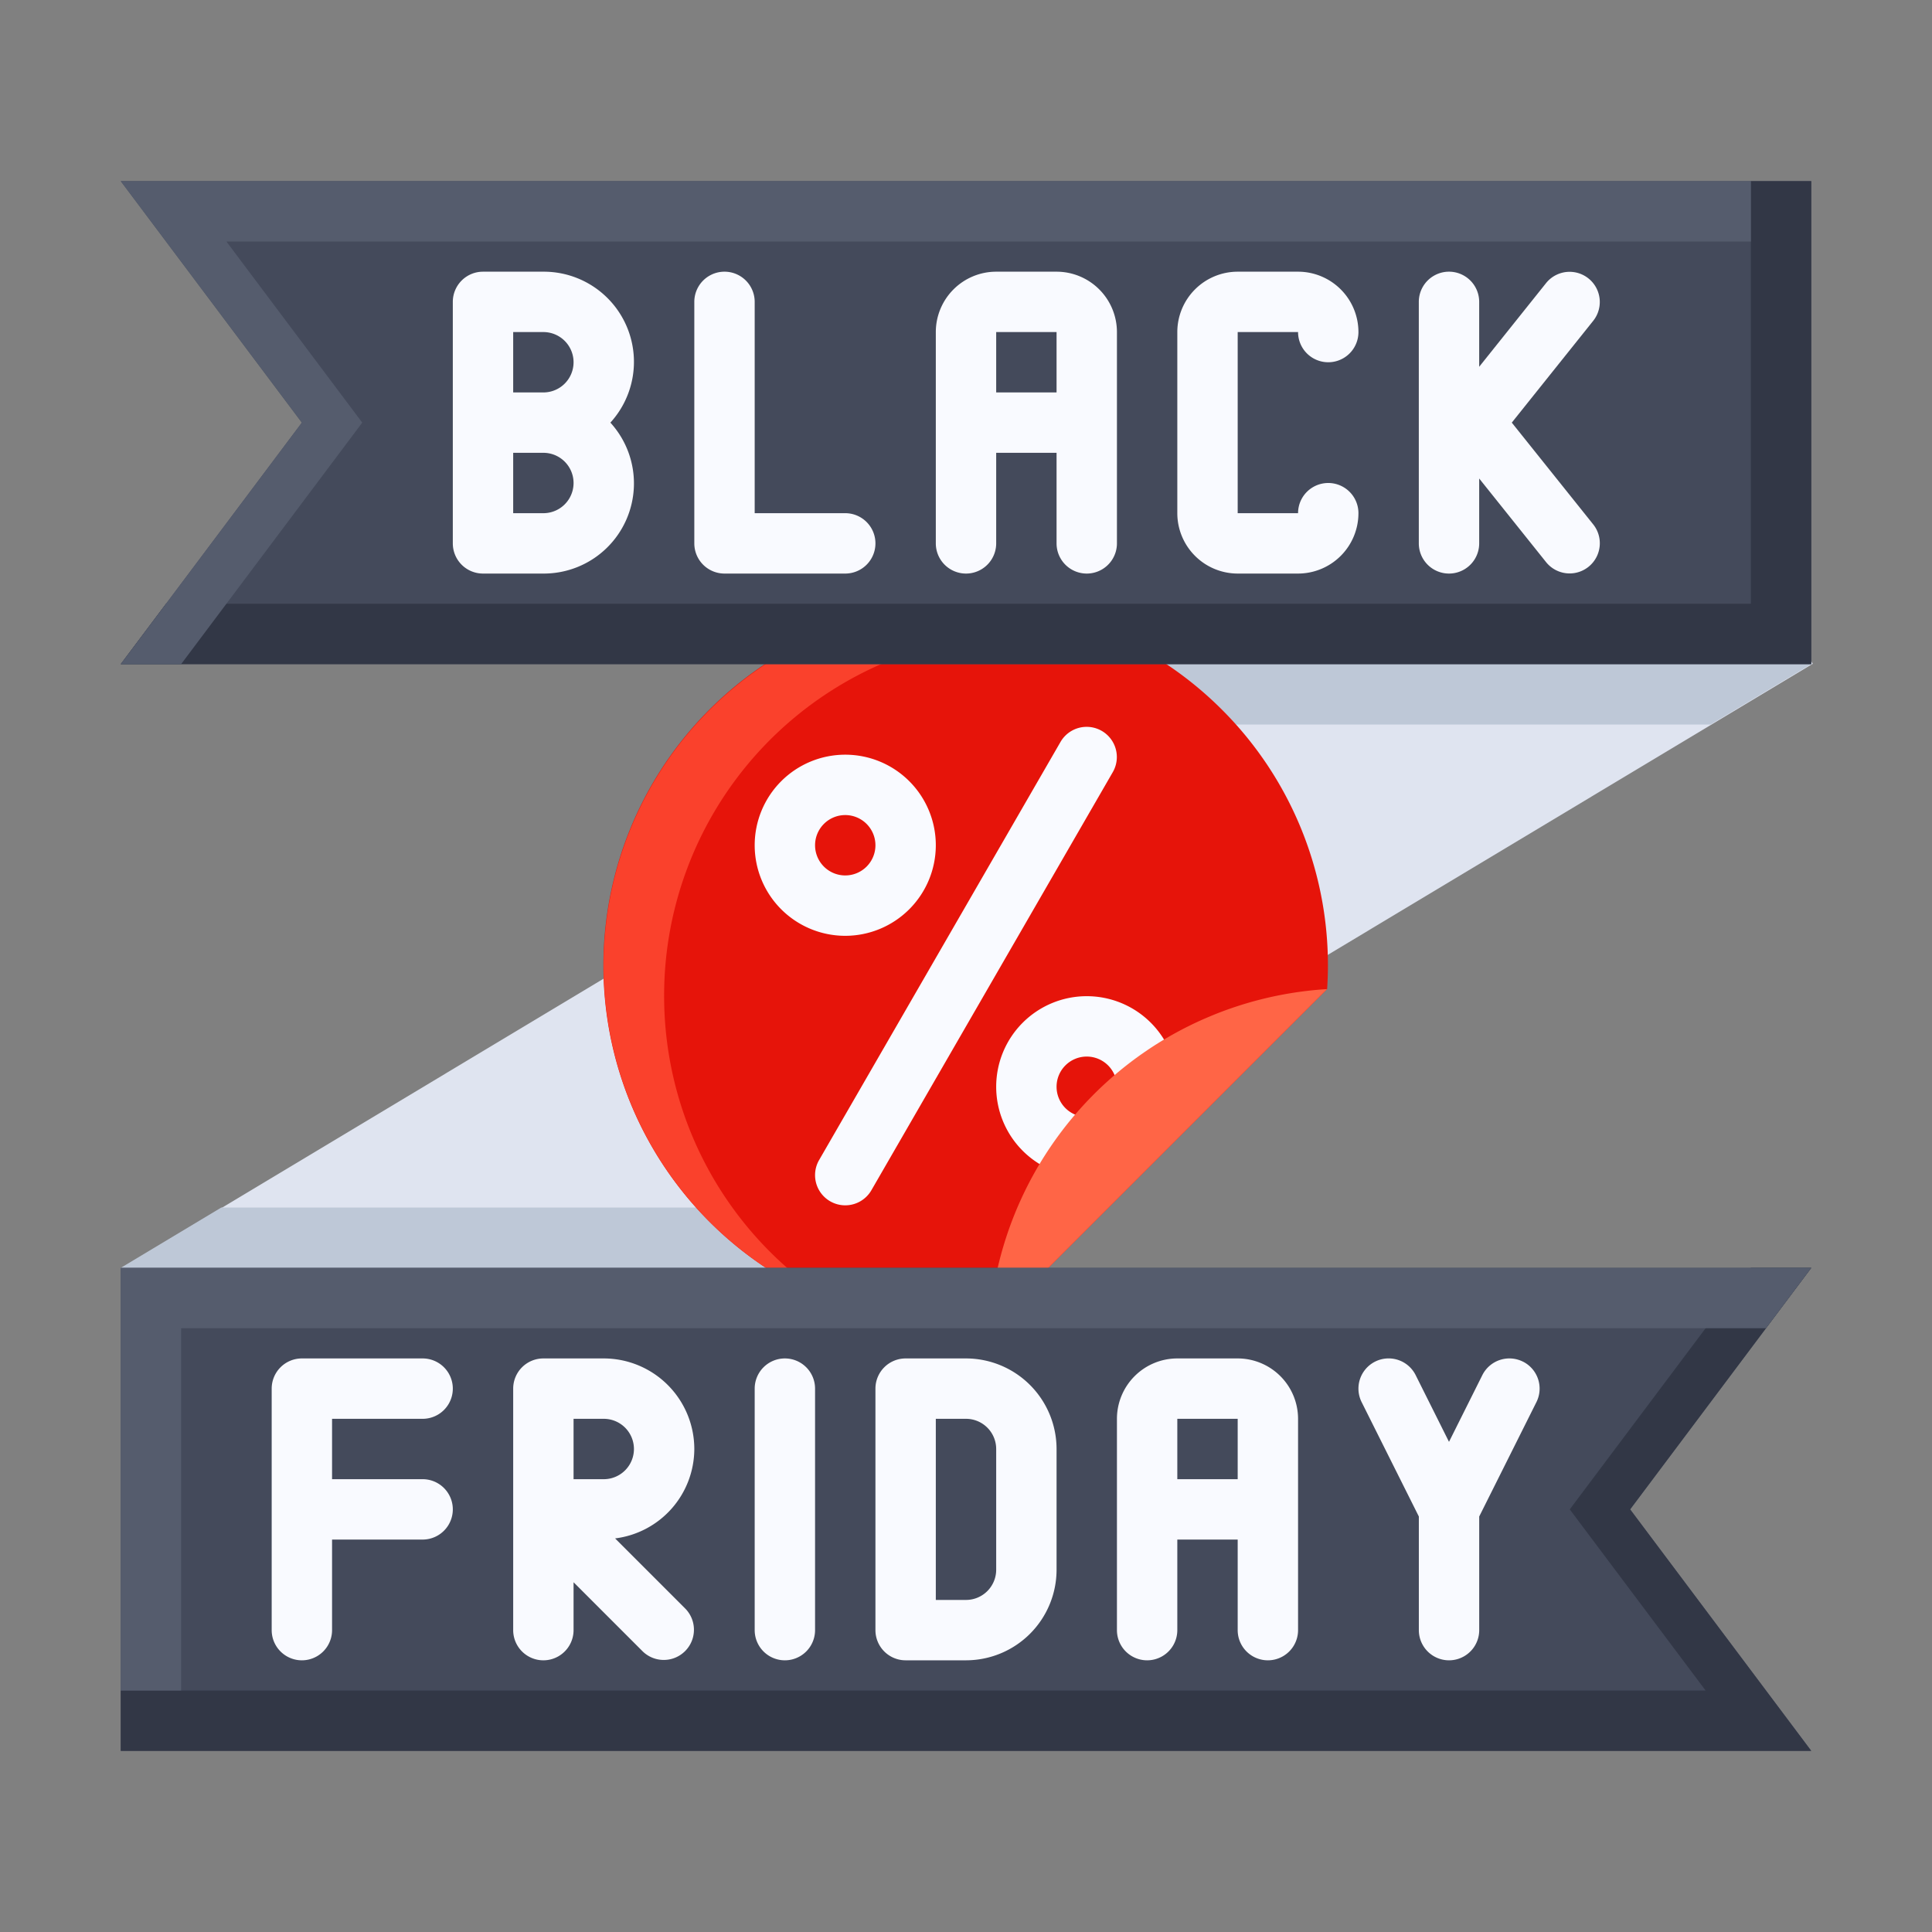 <svg id="Flat_black" height="512" viewBox="0 0 64 64" width="512" xmlns="http://www.w3.org/2000/svg" data-name="Flat black"><rect x="0" y="0" width="64" height="64" fill="#808080" stroke="none"/><path d="m2.845 26.169h58.31v11.662h-58.31z" fill="#dfe4f0" transform="matrix(.858 -.515 .515 .858 -11.904 21.024)"/><path d="m30 40h-22.667l-3.333 2 6 10z" fill="#bec8d7"/><path d="m34 24h22.667l3.333-2-6-10z" fill="#bec8d7"/><path d="m40.485 23.515a12 12 0 1 0 -7.721 20.449l11.199-11.199a11.959 11.959 0 0 0 -3.478-9.25z" fill="#e6140a"/><path d="m22 33a11.979 11.979 0 0 1 16.327-11.183 11.991 11.991 0 1 0 -10.654 21.366 11.98 11.98 0 0 1 -5.673-10.183z" fill="#fa412c"/><path d="m27.999 39.928a1 1 0 0 1 -.865-1.5l8-13.856a1 1 0 0 1 1.732 1l-8 13.856a1 1 0 0 1 -.867.5z" fill="#f9faff"/><path d="m36 39a3 3 0 1 1 3-3 3.003 3.003 0 0 1 -3 3zm0-4a1 1 0 1 0 1 1 1.001 1.001 0 0 0 -1-1z" fill="#f9faff"/><path d="m28 31a3 3 0 1 1 3-3 3.003 3.003 0 0 1 -3 3zm0-4a1 1 0 1 0 1 1 1.001 1.001 0 0 0 -1-1z" fill="#f9faff"/><path d="m32.764 43.964 11.199-11.199a11.952 11.952 0 0 0 -11.199 11.199z" fill="#ff6546"/><path d="m60 6h-56l6 8-6 8h56z" fill="#444a5b"/><path d="m4 58h56l-6-8 6-8h-56z" fill="#444a5b"/><g fill="#f9faff"><path d="m43 11a1 1 0 0 0 2 0 2.002 2.002 0 0 0 -2-2h-2a2.002 2.002 0 0 0 -2 2v6a2.002 2.002 0 0 0 2 2h2a2.002 2.002 0 0 0 2-2 1 1 0 0 0 -2 0h-2v-6z"/><path d="m18 9h-2a1 1 0 0 0 -1 1v8a1 1 0 0 0 1 1h2a2.987 2.987 0 0 0 2.22-5 2.987 2.987 0 0 0 -2.22-5zm-1 2h1a1 1 0 0 1 0 2h-1zm1 6h-1v-2h1a1 1 0 0 1 0 2z"/><path d="m28 17h-3v-7a1 1 0 0 0 -2 0v8a1 1 0 0 0 1 1h4a1 1 0 0 0 0-2z"/><path d="m50.08 14 2.7-3.376a1 1 0 0 0 -1.562-1.249l-2.218 2.775v-2.15a1 1 0 0 0 -2 0v8a1 1 0 0 0 2 0v-2.149l2.219 2.774a1 1 0 0 0 1.562-1.249z"/><path d="m35 9h-2a2.002 2.002 0 0 0 -2 2v7a1 1 0 0 0 2 0v-3h2v3a1 1 0 0 0 2 0v-7a2.002 2.002 0 0 0 -2-2zm-2 4v-2h2v2z"/><path d="m41 45h-2a2.002 2.002 0 0 0 -2 2v7a1 1 0 0 0 2 0v-3h2v3a1 1 0 0 0 2 0v-7a2.002 2.002 0 0 0 -2-2zm-2 4v-2h2v2z"/><path d="m26 45a1 1 0 0 0 -1 1v8a1 1 0 0 0 2 0v-8a1 1 0 0 0 -1-1z"/><path d="m32 45h-2a1 1 0 0 0 -1 1v8a1 1 0 0 0 1 1h2a3.003 3.003 0 0 0 3-3v-4a3.003 3.003 0 0 0 -3-3zm1 7a1.001 1.001 0 0 1 -1 1h-1v-6h1a1.001 1.001 0 0 1 1 1z"/><path d="m50.447 45.105a1.002 1.002 0 0 0 -1.342.447l-1.105 2.211-1.105-2.211a1 1 0 0 0 -1.789.895l1.895 3.789v3.764a1 1 0 0 0 2 0v-3.764l1.895-3.789a1 1 0 0 0 -.447-1.342z"/><path d="m14 47a1 1 0 0 0 0-2h-4a1 1 0 0 0 -1 1v8a1 1 0 0 0 2 0v-3h3a1 1 0 0 0 0-2h-3v-2z"/><path d="m23 48a3.003 3.003 0 0 0 -3-3h-2a1 1 0 0 0 -1 1v8a1 1 0 0 0 2 0v-1.586l2.293 2.293a1 1 0 0 0 1.414-1.414l-2.331-2.331a2.994 2.994 0 0 0 2.624-2.962zm-3 1h-1v-2h1a1 1 0 0 1 0 2z"/></g><path d="m4 22 1.5-2h52.5v-14h2v16z" fill="#323746"/><path d="m58 6h-54l6 8-6 8h2l6-8-4.5-6h50.5z" fill="#555c6d"/><path d="m4 58h56l-6-8 6-8h-2l-6 8 4.5 6h-52.5z" fill="#323746"/><path d="m6 44h52.5l1.5-2h-56v14h2z" fill="#555c6d"/></svg>